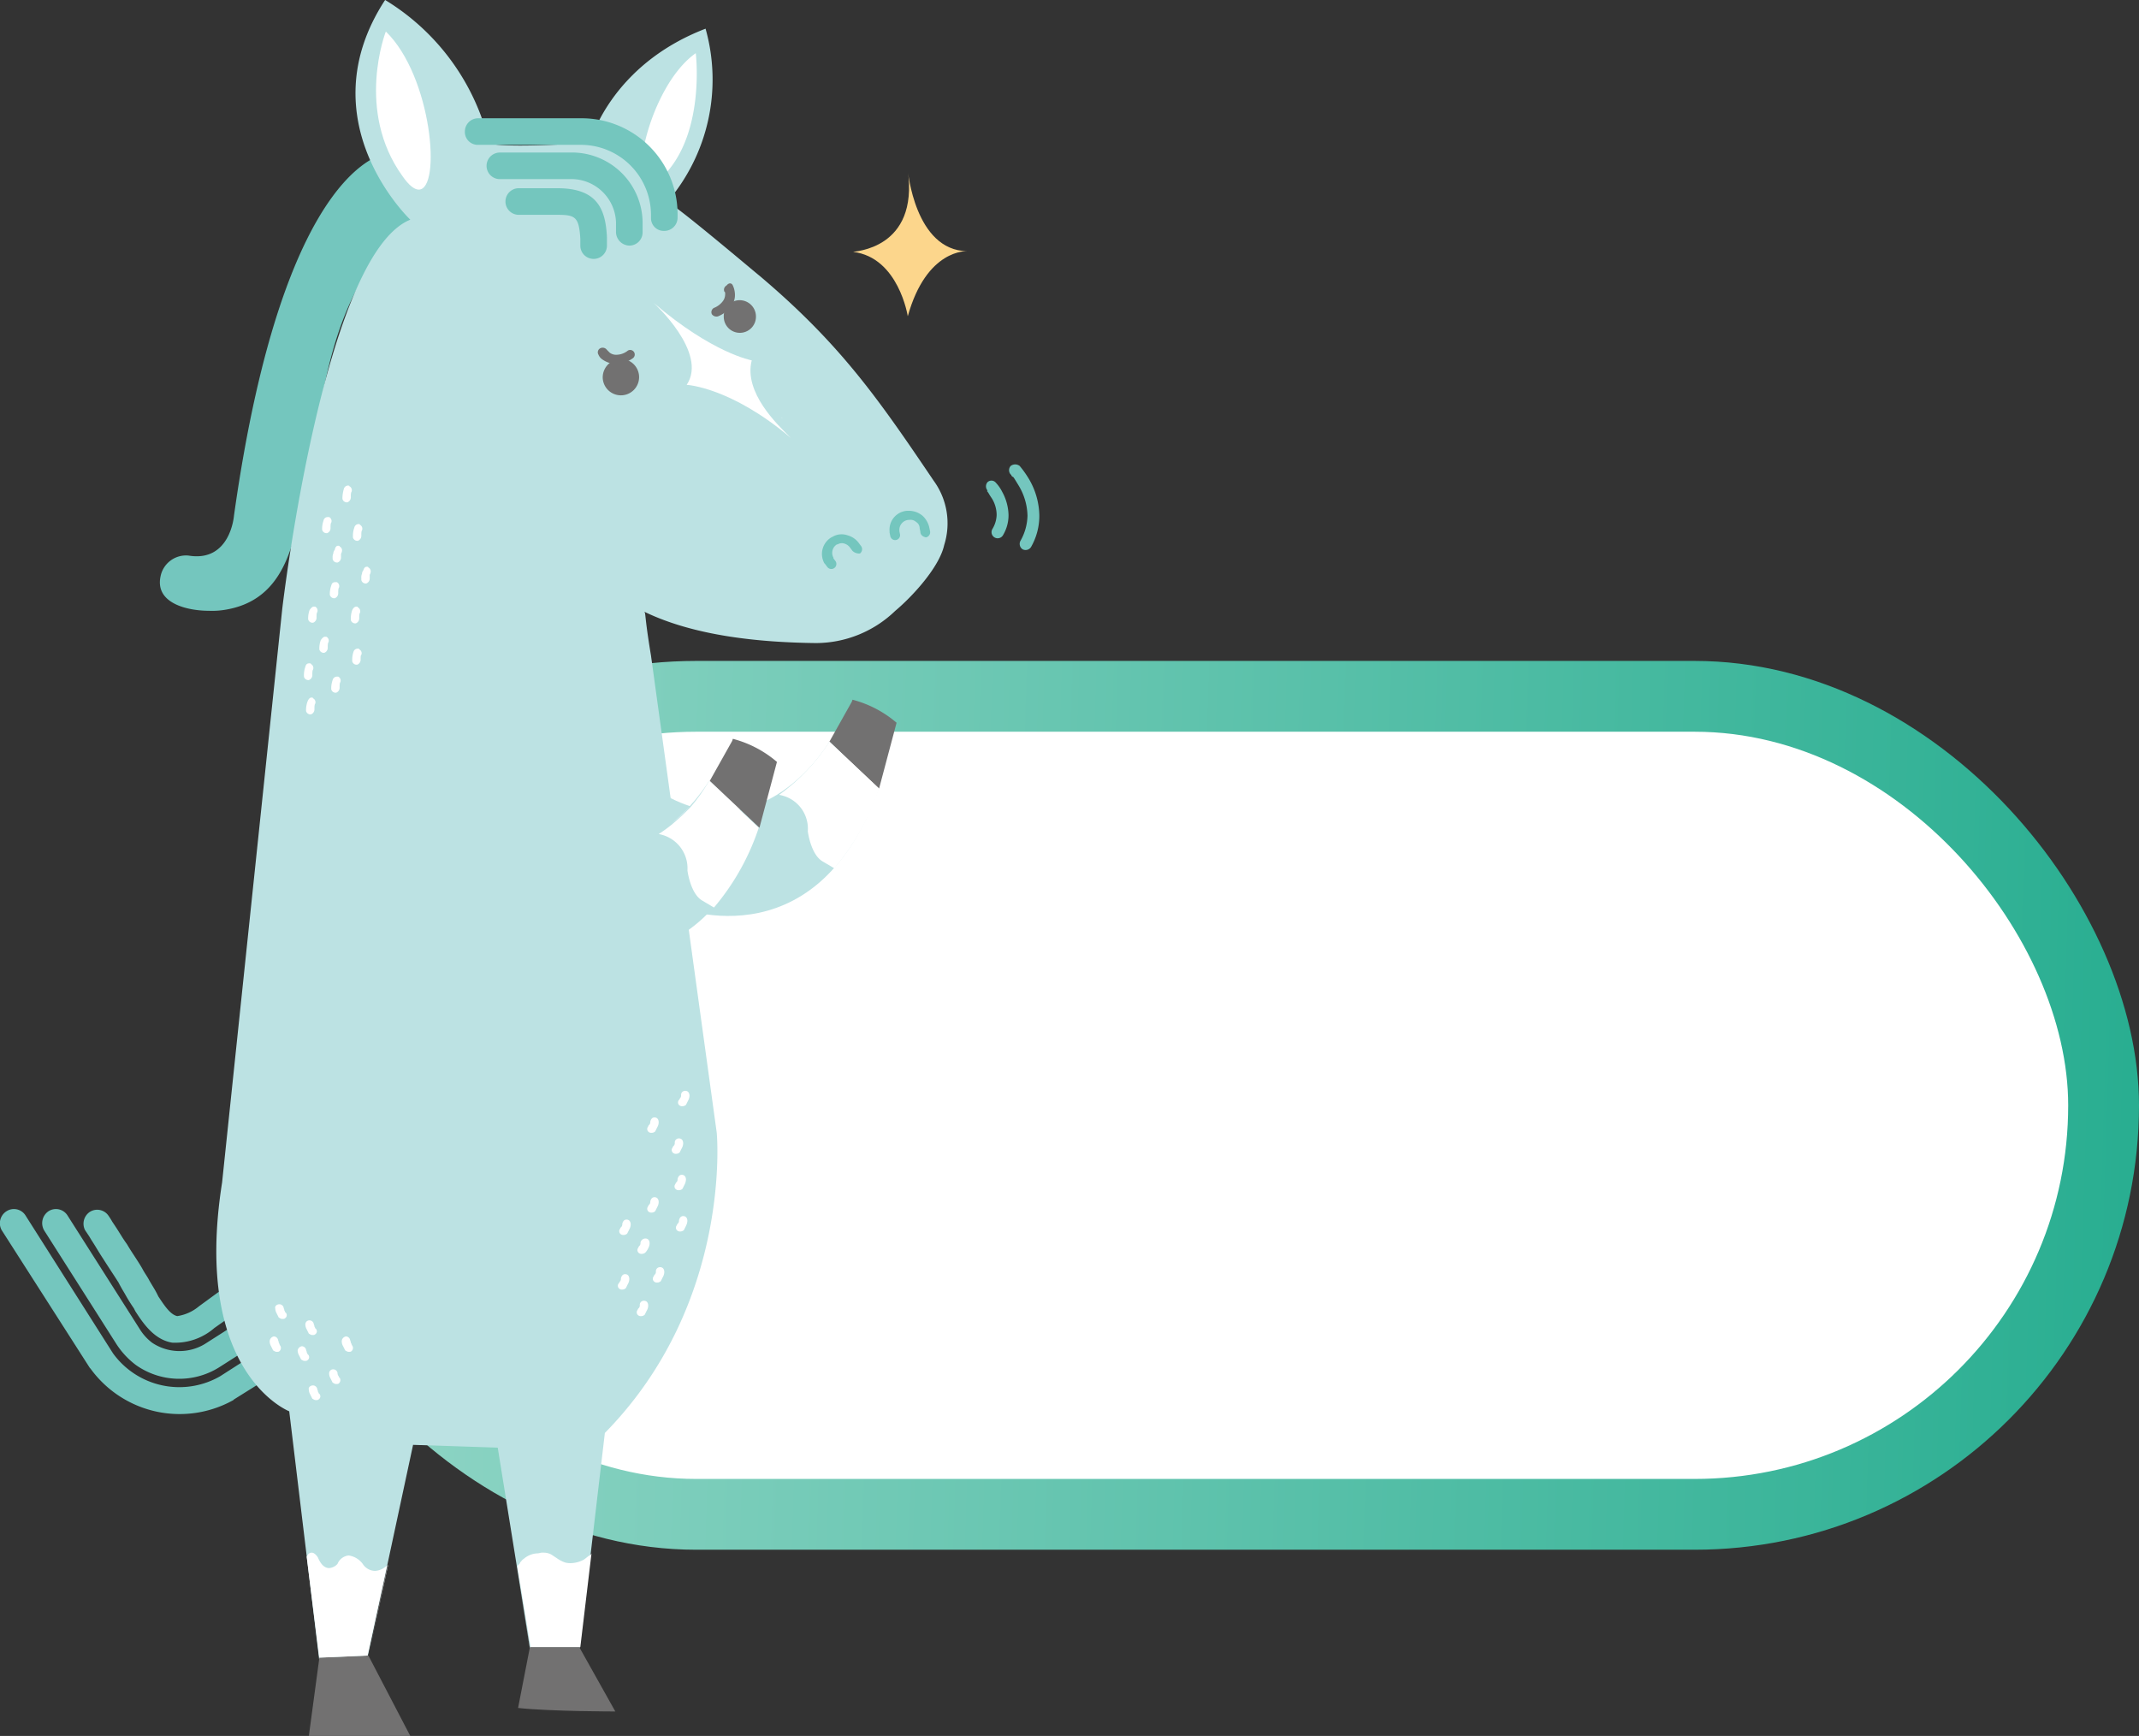 <svg xmlns="http://www.w3.org/2000/svg" xmlns:xlink="http://www.w3.org/1999/xlink" viewBox="0 0 162.493 131.877">
  <rect x="0" y="0" width="162.493" height="131.877" fill="#333333" stroke="none"/>
  <defs>
    <style>
      .cls-1 {
        fill: url(#linear-gradient);
      }

      .cls-2 {
        fill: #fff;
      }

      .cls-3 {
        fill: #74c6be;
      }

      .cls-4 {
        fill: #bce2e3;
      }

      .cls-5 {
        fill: #727171;
      }

      .cls-6 {
        fill: #92aca9;
      }

      .cls-7 {
        fill: #e4f3fa;
      }

      .cls-8 {
        fill: #fcd68c;
      }
    </style>
    <linearGradient id="linear-gradient" y1="0.485" x2="1" y2="0.5" gradientUnits="objectBoundingBox">
      <stop offset="0" stop-color="#95d7c8"/>
      <stop offset="1" stop-color="#29ae91"/>
    </linearGradient>
  </defs>
  <g id="그룹_1268" data-name="그룹 1268" transform="translate(-67.411 -691.174)">
    <rect id="사각형_230" data-name="사각형 230" class="cls-1" width="143.371" height="67.52" rx="33.76" transform="translate(86.533 741.383)"/>
    <rect id="사각형_231" data-name="사각형 231" class="cls-2" width="132.614" height="56.764" rx="28.382" transform="translate(91.911 746.761)"/>
    <g id="그룹_580" data-name="그룹 580" transform="translate(67.411 691.174)">
      <path id="패스_1974" data-name="패스 1974" class="cls-3" d="M104.535,21.8s-8.026,0-11.907,27.587c0,0-.266,3.561-3.455,3.03a1.974,1.974,0,0,0-2.126,1.595c-.425,2.073,2.126,2.6,3.668,2.6A6.062,6.062,0,0,0,92.1,56.51c4.943-.9,5.209-6.113,6.06-10.046,1.01-4.784,1.435-9.568,3.614-13.927,1.382-2.658,3.615-4.412,5.794-6.485Z" transform="translate(-74.854 -10.212)"/>
      <path id="패스_1975" data-name="패스 1975" class="cls-3" d="M114.928,173.054h0a1.039,1.039,0,0,1,1.435.319,4.907,4.907,0,0,1,.266.425l.213.319c.319.478.585.957.9,1.382.372.638.8,1.223,1.169,1.86.159.319.372.585.532.9.213.372.425.691.585,1.01l.106.213c.425.638.9,1.382,1.435,1.488a3.32,3.32,0,0,0,1.648-.744l1.382-1.01a1.026,1.026,0,0,1,1.223,1.648l-1.435,1.01a4.544,4.544,0,0,1-3.189,1.116c-1.382-.213-2.232-1.488-2.817-2.392l-.106-.213a12.719,12.719,0,0,1-.691-1.116c-.159-.266-.319-.532-.478-.85-.372-.585-.8-1.223-1.169-1.807-.319-.478-.585-.957-.9-1.435l-.159-.266-.319-.478a1.08,1.08,0,0,1,.372-1.382" transform="translate(-108.102 -80.99)"/>
      <path id="패스_1976" data-name="패스 1976" class="cls-3" d="M112.073,172.954a1.039,1.039,0,0,1,1.435.319l5.475,8.611a3.828,3.828,0,0,0,.957,1.063,3.726,3.726,0,0,0,3.987.106l2.5-1.595a1.04,1.04,0,1,1,1.116,1.754l-2.5,1.595a5.705,5.705,0,0,1-6.325-.159,6.2,6.2,0,0,1-1.488-1.595l-5.475-8.611a1.091,1.091,0,0,1,.319-1.488" transform="translate(-108.383 -80.943)"/>
      <path id="패스_1977" data-name="패스 1977" class="cls-3" d="M110.688,172.954a1.039,1.039,0,0,1,1.435.319l6.644,10.471A6.221,6.221,0,0,0,126.9,185.5l2.073-1.329a1.04,1.04,0,0,1,1.116,1.754l-2.126,1.329-.053.053a8.366,8.366,0,0,1-10.844-2.392l-.053-.053-6.7-10.471a1.078,1.078,0,0,1,.372-1.435" transform="translate(-110.188 -80.943)"/>
      <path id="패스_1978" data-name="패스 1978" class="cls-4" d="M51.161,86.057s1.223,12.917-8.5,22.8l-1.914,16.318H36.969l-2.445-15.2-6.432-.213-3.615,16.85H21.023l-2.339-19.4s-7.388-2.87-5.1-17.382l4.571-43.587s3.136-26.9,9.727-29.554c0,0-7.92-7.495-1.914-16.691a17.444,17.444,0,0,1,7.92,10.9s.638.319,5.9.053h1.7S42.975,5,50.311,2.179a14.274,14.274,0,0,1-2.924,13.182c.159-.213,6.8,5.422,7.016,5.581C60.57,26.152,63.44,30.3,67.639,36.517a5.486,5.486,0,0,1,.8,4.89c-.372,1.7-2.445,3.933-3.721,5a8.7,8.7,0,0,1-6.06,2.445c-4.252-.053-9.2-.532-13.023-2.392.159.106,0,.159.532,3.349Z" transform="translate(3.288 0)"/>
      <path id="패스_1979" data-name="패스 1979" class="cls-5" d="M22.1,100.159l-1.7,3.03,3.774,3.561,1.329-5A8.4,8.4,0,0,0,22.154,100Z" transform="translate(42.607 -46.845)"/>
      <path id="패스_1980" data-name="패스 1980" class="cls-5" d="M97.607,242.713H89.9l.8-5.953,3.721-.159Z" transform="translate(-66.438 -110.836)"/>
      <path id="패스_1981" data-name="패스 1981" class="cls-5" d="M65.278,235.453l2.711,4.837s-4.89,0-7.388-.266l.9-4.624h3.774Z" transform="translate(-21.245 -110.274)"/>
      <path id="패스_1982" data-name="패스 1982" class="cls-2" d="M72.8,224l1.01,6.113v.053h0L72.8,224h0" transform="translate(-33.552 -104.934)"/>
      <path id="패스_1983" data-name="패스 1983" class="cls-2" d="M65.86,221.9h.159a1.212,1.212,0,0,1,.585.159l.478.319a2.481,2.481,0,0,0,.532.266,1.471,1.471,0,0,0,.478.053,2.166,2.166,0,0,0,.957-.266c.159-.106.266-.213.425-.319a.24.24,0,0,0,.159-.159l-.85,7.123H65.01L64,222.963c0-.053.106-.159.106-.159.053-.053.106-.106.106-.159.106-.106.159-.213.266-.266a1.688,1.688,0,0,1,1.063-.425c.106,0,.213-.053.319-.053" transform="translate(-24.698 -103.95)"/>
      <path id="패스_1984" data-name="패스 1984" class="cls-6" d="M69.474,235.5Z" transform="translate(-25.442 -110.321)"/>
      <path id="패스_1985" data-name="패스 1985" class="cls-2" d="M94.588,223.6,93.1,230.563h0l1.488-6.857V223.6" transform="translate(-65.12 -104.746)"/>
      <path id="패스_1986" data-name="패스 1986" class="cls-2" d="M93.572,221.9c.266,0,.478.372.478.372.266.638.585.8.85.8a.934.934,0,0,0,.638-.319,1.021,1.021,0,0,1,.85-.638,1.614,1.614,0,0,1,1.063.638,1.125,1.125,0,0,0,.957.532,1.432,1.432,0,0,0,.9-.425l-1.488,6.857h0l-2.286.106-1.382.053-.957-7.654c.106-.266.266-.319.372-.319" transform="translate(-69.897 -103.95)"/>
      <path id="패스_1987" data-name="패스 1987" class="cls-6" d="M98.186,236.6h0l-2.286.106Z" transform="translate(-70.206 -110.836)"/>
      <path id="패스_1988" data-name="패스 1988" class="cls-2" d="M53.07,7.6s.744,6.06-2.445,9.3a1.546,1.546,0,0,1-1.063.638c-1.595,0,.106-7.548,3.508-9.94" transform="translate(-0.214 -3.56)"/>
      <path id="패스_1989" data-name="패스 1989" class="cls-2" d="M87.728,4.5c3.508,3.4,4.252,12.013,2.5,12.013-.319,0-.744-.319-1.223-1.01-3.615-5-1.276-11-1.276-11" transform="translate(-58.419 -2.108)"/>
      <path id="패스_1990" data-name="패스 1990" class="cls-7" d="M36.7,59.6l.106.106s-.053,0-.106-.106Z" transform="translate(22.64 -27.92)"/>
      <path id="패스_1991" data-name="패스 1991" class="cls-3" d="M17.942,74.595l-.053-.266a.558.558,0,0,0-.266-.478.642.642,0,0,0-.532-.159h-.053a.763.763,0,0,0-.691.8v.053l.053.266a.376.376,0,0,1-.744.106l-.053-.266h0v-.106A1.434,1.434,0,0,1,16.932,73h.106a1.625,1.625,0,0,1,1.063.372,1.726,1.726,0,0,1,.532.957l.053.266a.4.4,0,0,1-.319.425c-.266-.053-.425-.213-.425-.425" transform="translate(51.975 -34.197)"/>
      <path id="패스_1992" data-name="패스 1992" class="cls-3" d="M25.7,77.608l-.159-.213a.826.826,0,0,0-.425-.319.629.629,0,0,0-.532.053h-.053a.759.759,0,0,0-.266,1.01v.053l.159.213a.383.383,0,1,1-.638.425l-.159-.213h0l-.053-.053a1.468,1.468,0,0,1,.532-1.967l.106-.053a1.36,1.36,0,0,1,1.116-.106,1.585,1.585,0,0,1,.9.638l.159.213a.412.412,0,0,1-.106.532.726.726,0,0,1-.585-.213" transform="translate(39.049 -35.775)"/>
      <path id="패스_1993" data-name="패스 1993" class="cls-2" d="M51.452,162.7h0c.213,0,.319.159.319.372a.768.768,0,0,1-.106.372l-.159.319a.406.406,0,0,1-.266.106.32.32,0,0,1-.213-.053.281.281,0,0,1-.053-.425h0c0-.053.053-.106.106-.159a.32.32,0,0,0,.053-.213.306.306,0,0,1,.319-.319" transform="translate(0.127 -76.217)"/>
      <path id="패스_1994" data-name="패스 1994" class="cls-2" d="M50.552,155.9h0c.213,0,.319.159.319.372a.768.768,0,0,1-.106.372l-.159.319a.406.406,0,0,1-.266.106.32.32,0,0,1-.213-.053.281.281,0,0,1-.053-.425c.053-.053.053-.106.106-.159a.32.32,0,0,0,.053-.213.306.306,0,0,1,.319-.319" transform="translate(1.506 -73.032)"/>
      <path id="패스_1995" data-name="패스 1995" class="cls-2" d="M56.306,177h0c.213,0,.319.159.319.372a.768.768,0,0,1-.106.372,1.112,1.112,0,0,1-.213.319.406.406,0,0,1-.266.106.32.32,0,0,1-.213-.053.281.281,0,0,1-.053-.425c0-.053.053-.106.106-.159a.32.32,0,0,0,.053-.213.388.388,0,0,1,.372-.319" transform="translate(-7.277 -82.916)"/>
      <path id="패스_1996" data-name="패스 1996" class="cls-2" d="M59.153,182.1h0c.213,0,.319.159.319.372a.768.768,0,0,1-.106.372l-.159.319a.406.406,0,0,1-.266.106.32.32,0,0,1-.213-.053.281.281,0,0,1-.053-.425c.053-.053.053-.106.106-.159a.32.32,0,0,0,.053-.213q.08-.319.319-.319" transform="translate(-11.665 -85.305)"/>
      <path id="패스_1997" data-name="패스 1997" class="cls-2" d="M56.452,185.9h0c.213,0,.319.159.319.372a.768.768,0,0,1-.106.372l-.159.319a.406.406,0,0,1-.266.106.32.32,0,0,1-.213-.053.281.281,0,0,1-.053-.425c0-.053.053-.106.106-.159a.32.32,0,0,0,.053-.213.306.306,0,0,1,.319-.319" transform="translate(-7.53 -87.086)"/>
      <path id="패스_1998" data-name="패스 1998" class="cls-2" d="M54.153,181.1h0c.213,0,.319.159.319.372a.768.768,0,0,1-.106.372l-.159.319a.406.406,0,0,1-.266.106.319.319,0,0,1-.213-.053.281.281,0,0,1-.053-.425c0-.053.053-.106.106-.159a.32.32,0,0,0,.053-.213.306.306,0,0,1,.319-.319" transform="translate(-4.008 -84.837)"/>
      <path id="패스_1999" data-name="패스 1999" class="cls-2" d="M58.952,174.3h0c.213,0,.319.159.319.372a.768.768,0,0,1-.106.372l-.159.319a.406.406,0,0,1-.266.106.319.319,0,0,1-.213-.053.281.281,0,0,1-.053-.425c0-.053.053-.106.106-.159a.32.32,0,0,0,.053-.213q.08-.319.319-.319" transform="translate(-11.359 -81.652)"/>
      <path id="패스_2000" data-name="패스 2000" class="cls-2" d="M50.853,173.8h0c.213,0,.319.159.319.372a.985.985,0,0,1-.106.372l-.159.319a.406.406,0,0,1-.266.106.32.32,0,0,1-.213-.053.281.281,0,0,1-.053-.425c0-.053.053-.106.106-.159a.32.32,0,0,0,.053-.213q.08-.319.319-.319" transform="translate(1.046 -81.417)"/>
      <path id="패스_2001" data-name="패스 2001" class="cls-2" d="M51.052,167.9h0c.213,0,.319.159.319.372a.985.985,0,0,1-.106.372l-.159.319a.406.406,0,0,1-.266.106.32.32,0,0,1-.213-.053.281.281,0,0,1-.053-.425c0-.053.053-.106.106-.159a.32.32,0,0,0,.053-.213q.08-.319.319-.319" transform="translate(0.74 -78.653)"/>
      <path id="패스_2002" data-name="패스 2002" class="cls-2" d="M54.952,159.7h0c.213,0,.319.159.319.372a.768.768,0,0,1-.106.372l-.159.319a.406.406,0,0,1-.266.106.32.32,0,0,1-.213-.053.281.281,0,0,1-.053-.425c0-.053.053-.106.106-.159a.32.32,0,0,0,.053-.213q.08-.319.319-.319" transform="translate(-5.233 -74.812)"/>
      <path id="패스_2003" data-name="패스 2003" class="cls-2" d="M54.952,171.1h0c.213,0,.319.159.319.372a.768.768,0,0,1-.106.372l-.159.319a.406.406,0,0,1-.266.106.32.32,0,0,1-.213-.053.281.281,0,0,1-.053-.425c0-.053.053-.106.106-.159a.32.32,0,0,0,.053-.213q.08-.319.319-.319" transform="translate(-5.233 -80.152)"/>
      <path id="패스_2004" data-name="패스 2004" class="cls-2" d="M100.21,195.7a.337.337,0,0,1,.319.266.4.4,0,0,0,.053.213c.053.053.053.159.106.159a.322.322,0,0,1-.053.425c-.053.053-.106.053-.213.053s-.159-.053-.266-.106l-.159-.319a.768.768,0,0,1-.106-.372.306.306,0,0,1,.319-.319h0" transform="translate(-74.888 -91.676)"/>
      <path id="패스_2005" data-name="패스 2005" class="cls-2" d="M98.41,191a.337.337,0,0,1,.319.266c0,.053.053.106.053.213.053.053.053.159.106.213a.322.322,0,0,1-.053.425c-.053.053-.106.053-.213.053s-.159-.053-.266-.106l-.159-.319a.768.768,0,0,1-.106-.372A.388.388,0,0,1,98.41,191h0" transform="translate(-72.131 -89.475)"/>
      <path id="패스_2006" data-name="패스 2006" class="cls-2" d="M107.89,186.4a.337.337,0,0,1,.319.266c0,.053.053.106.053.213.053.053.053.159.106.159a.277.277,0,0,1-.053.425c-.053.053-.106.053-.213.053s-.159-.053-.266-.106l-.159-.319a.768.768,0,0,1-.106-.372c-.053-.159.106-.319.319-.319h0" transform="translate(-86.66 -87.32)"/>
      <path id="패스_2007" data-name="패스 2007" class="cls-2" d="M104.68,192.4a.337.337,0,0,1,.319.266c0,.053.053.106.053.213.053.053.053.159.106.159a.277.277,0,0,1-.053.425c-.053.053-.106.053-.213.053s-.159-.053-.266-.106l-.159-.319a.768.768,0,0,1-.106-.372.386.386,0,0,1,.319-.319h0" transform="translate(-81.749 -90.131)"/>
      <path id="패스_2008" data-name="패스 2008" class="cls-2" d="M103.58,188.7a.337.337,0,0,1,.319.266c0,.053.053.106.053.213.053.053.053.159.106.159a.277.277,0,0,1-.053.425c-.053.053-.106.053-.213.053s-.159-.053-.266-.106l-.159-.319a.768.768,0,0,1-.106-.372.306.306,0,0,1,.319-.319h0" transform="translate(-80.064 -88.397)"/>
      <path id="패스_2009" data-name="패스 2009" class="cls-2" d="M108.71,191a.337.337,0,0,1,.319.266c0,.053.053.106.053.213.053.053.053.159.106.213a.322.322,0,0,1-.053.425c-.053.053-.106.053-.213.053s-.159-.053-.266-.106h0l-.159-.319a.768.768,0,0,1-.106-.372.388.388,0,0,1,.319-.372h0" transform="translate(-87.905 -89.475)"/>
      <path id="패스_2010" data-name="패스 2010" class="cls-2" d="M103.09,198a.337.337,0,0,1,.319.266c0,.053.053.106.053.213.053.053.053.159.106.159a.277.277,0,0,1-.053.425c-.053.053-.106.053-.213.053s-.159-.053-.266-.106l-.159-.319a.769.769,0,0,1-.106-.372c-.053-.159.106-.319.319-.319h0" transform="translate(-79.309 -92.754)"/>
      <path id="패스_2011" data-name="패스 2011" class="cls-2" d="M103.888,99.7c.053,0,.106,0,.106.053a.335.335,0,0,1,.159.425c-.053.053-.053.266-.053.372v.053a.4.4,0,0,1-.266.372h-.053a.337.337,0,0,1-.319-.266V100.6a1.911,1.911,0,0,1,.106-.585c.106-.266.213-.319.319-.319" transform="translate(-80.213 -46.705)"/>
      <path id="패스_2012" data-name="패스 2012" class="cls-2" d="M97.488,86.7c.053,0,.106,0,.106.053a.335.335,0,0,1,.159.425c-.053.053-.053.266-.053.372V87.6a.4.4,0,0,1-.266.372h-.053a.337.337,0,0,1-.319-.266V87.55a1.911,1.911,0,0,1,.106-.585c.106-.213.213-.266.319-.266" transform="translate(-70.411 -40.615)"/>
      <path id="패스_2013" data-name="패스 2013" class="cls-2" d="M103.588,86.7h.106a.335.335,0,0,1,.159.425c-.053.053-.053.266-.053.372v.053a.4.4,0,0,1-.266.372h-.053a.337.337,0,0,1-.319-.266V87.55a1.911,1.911,0,0,1,.106-.585c.106-.159.213-.266.319-.266" transform="translate(-79.753 -40.615)"/>
      <path id="패스_2014" data-name="패스 2014" class="cls-2" d="M95.988,81c.053,0,.106,0,.106.053a.335.335,0,0,1,.159.425c0,.053-.053.106-.053.159V81.9a.4.4,0,0,1-.266.372h-.053a.337.337,0,0,1-.319-.266V81.85a.674.674,0,0,1,.053-.319.406.406,0,0,1,.106-.266c.053-.213.159-.266.266-.266" transform="translate(-68.114 -37.945)"/>
      <path id="패스_2015" data-name="패스 2015" class="cls-2" d="M101.588,73.9h.106a.335.335,0,0,1,.159.425c-.053.053-.053.266-.053.372v.053a.4.4,0,0,1-.266.372h-.053a.337.337,0,0,1-.319-.266V74.75a1.911,1.911,0,0,1,.106-.585.321.321,0,0,1,.319-.266" transform="translate(-76.691 -34.619)"/>
      <path id="패스_2016" data-name="패스 2016" class="cls-2" d="M100.488,83.2h.106a.335.335,0,0,1,.159.425c-.053.053-.053.266-.053.372v.053a.4.4,0,0,1-.266.372h-.053a.337.337,0,0,1-.319-.266V84.05a1.911,1.911,0,0,1,.106-.585c.053-.213.159-.266.319-.266" transform="translate(-75.006 -38.975)"/>
      <path id="패스_2017" data-name="패스 2017" class="cls-2" d="M98.688,69.4c.053,0,.106,0,.106.053a.335.335,0,0,1,.159.425c-.053.053-.053.266-.053.372V70.3a.4.4,0,0,1-.266.372h-.053a.337.337,0,0,1-.319-.266V70.3a2.668,2.668,0,0,1,.106-.638.337.337,0,0,1,.319-.266" transform="translate(-72.249 -32.511)"/>
      <path id="패스_2018" data-name="패스 2018" class="cls-2" d="M97.188,74.9c.053,0,.106,0,.106.053a.335.335,0,0,1,.159.425c-.053.053-.053.266-.053.372V75.8a.4.4,0,0,1-.266.372h-.053a.337.337,0,0,1-.319-.266V75.75a1.911,1.911,0,0,1,.106-.585.337.337,0,0,1,.319-.266" transform="translate(-69.952 -35.087)"/>
      <path id="패스_2019" data-name="패스 2019" class="cls-2" d="M100.088,78c.053,0,.106,0,.106.053a.335.335,0,0,1,.159.425c0,.053-.053.106-.053.159V78.9a.4.4,0,0,1-.266.372h-.053a.337.337,0,0,1-.319-.266V78.9a.674.674,0,0,1,.053-.319.406.406,0,0,1,.106-.266c.053-.266.159-.319.266-.319" transform="translate(-74.393 -36.539)"/>
      <path id="패스_2020" data-name="패스 2020" class="cls-2" d="M101.988,91h.106a.335.335,0,0,1,.159.425c-.053.053-.053.266-.053.372v.053a.4.4,0,0,1-.266.372h-.053a.337.337,0,0,1-.319-.266V91.85a1.911,1.911,0,0,1,.106-.585c.106-.159.213-.266.319-.266" transform="translate(-77.303 -42.629)"/>
      <path id="패스_2021" data-name="패스 2021" class="cls-2" d="M100.288,96.7h.106a.335.335,0,0,1,.159.425c-.053.053-.053.266-.053.372v.053a.4.4,0,0,1-.266.372h-.053a.337.337,0,0,1-.319-.266V97.55a1.911,1.911,0,0,1,.106-.585.337.337,0,0,1,.319-.266" transform="translate(-74.7 -45.299)"/>
      <path id="패스_2022" data-name="패스 2022" class="cls-2" d="M104.188,94.8c.053,0,.106,0,.106.053a.335.335,0,0,1,.159.425h0c-.053.053-.053.266-.053.372V95.7a.4.4,0,0,1-.266.372h-.053a.337.337,0,0,1-.319-.266V95.65a1.91,1.91,0,0,1,.106-.585c.053-.213.159-.266.319-.266" transform="translate(-80.673 -44.409)"/>
      <path id="패스_2023" data-name="패스 2023" class="cls-2" d="M97.288,92.7c.053,0,.106,0,.106.053a.335.335,0,0,1,.159.425c-.053,0-.053.213-.053.319v.053a.4.4,0,0,1-.266.372h-.053a.337.337,0,0,1-.319-.266V93.5a1.911,1.911,0,0,1,.106-.585.331.331,0,0,1,.319-.213" transform="translate(-70.105 -43.426)"/>
      <path id="패스_2024" data-name="패스 2024" class="cls-4" d="M36.129,106S30.973,114.824,23,109.668l1.116,8.771s10.9,4.731,15.734-8.824Z" transform="translate(26.879 -49.656)"/>
      <path id="패스_2025" data-name="패스 2025" class="cls-2" d="M30,106" transform="translate(33.008 -49.656)"/>
      <path id="패스_2026" data-name="패스 2026" class="cls-2" d="M26.78,106h0m0,0,0,0h0m0,0a13.5,13.5,0,0,1-3.88,3.933h0A13.5,13.5,0,0,0,26.78,106m3.774,3.561a18.354,18.354,0,0,1-3.4,6.06h0a18.923,18.923,0,0,0,3.4-6.06" transform="translate(36.227 -49.656)"/>
      <path id="패스_2027" data-name="패스 2027" class="cls-2" d="M26.727,106h0l3.774,3.561a18.354,18.354,0,0,1-3.4,6.06l-.9-.532c-.9-.532-1.116-2.286-1.116-2.286A2.6,2.6,0,0,0,22.9,110.04,14.932,14.932,0,0,0,26.727,106Z" transform="translate(36.281 -49.656)"/>
      <path id="패스_2028" data-name="패스 2028" class="cls-5" d="M39.2,105.759l-1.7,3.03,3.774,3.561,1.329-5a8.394,8.394,0,0,0-3.349-1.754Z" transform="translate(16.419 -49.469)"/>
      <path id="패스_2029" data-name="패스 2029" class="cls-4" d="M53.329,111.6s-5.156,8.824-13.129,3.668l1.116,8.771s10.9,4.731,15.734-8.824Z" transform="translate(0.536 -52.279)"/>
      <path id="패스_2030" data-name="패스 2030" class="cls-2" d="M48.635,111.6m0,0h0m0,0h0m0,0Zm0,0a10.7,10.7,0,0,1-1.435,1.914,9.757,9.757,0,0,0,1.435-1.914" transform="translate(5.23 -52.279)"/>
      <path id="패스_2031" data-name="패스 2031" class="cls-7" d="M41.535,115.2h0a17.655,17.655,0,0,1-1.435,1.329,8.823,8.823,0,0,0,1.435-1.329M40.1,116.529h0m0,0h0m0,.053h0m6.644.266a18.355,18.355,0,0,1-3.4,6.06h0a18.924,18.924,0,0,0,3.4-6.06" transform="translate(10.895 -53.966)"/>
      <path id="패스_2032" data-name="패스 2032" class="cls-2" d="M43.927,111.6h0l3.774,3.561a18.354,18.354,0,0,1-3.4,6.06l-.9-.532c-.9-.532-1.116-2.286-1.116-2.286A2.642,2.642,0,0,0,40.1,115.64a10.781,10.781,0,0,0,.957-.691h0a17.659,17.659,0,0,0,1.435-1.329,12.364,12.364,0,0,0,1.435-2.02Z" transform="translate(9.938 -52.279)"/>
      <path id="패스_2033" data-name="패스 2033" class="cls-2" d="M35.5,43.3c4.465,3.827,7.442,4.359,7.442,4.359-.638,2.445,2.02,4.943,2.764,5.688l.213.213c-4.571-3.88-7.92-4.04-7.92-4.04,1.648-2.445-2.5-6.219-2.5-6.219" transform="translate(14.166 -20.284)"/>
      <path id="패스_2034" data-name="패스 2034" class="cls-5" d="M40.5,44.12a1.223,1.223,0,1,0,2.445,0A1.236,1.236,0,0,0,41.723,42.9,1.2,1.2,0,0,0,40.5,44.12" transform="translate(14.482 -20.094)"/>
      <path id="패스_2035" data-name="패스 2035" class="cls-5" d="M57.2,52.682A1.382,1.382,0,1,0,58.582,51.3,1.407,1.407,0,0,0,57.2,52.682" transform="translate(-11.414 -24.032)"/>
      <path id="패스_2036" data-name="패스 2036" class="cls-5" d="M45.137,40.657a1.73,1.73,0,0,1,.159.691,1.339,1.339,0,0,1-.266.85,2.256,2.256,0,0,1-1.01.8.429.429,0,0,1-.478-.159.365.365,0,0,1,.159-.478,1.544,1.544,0,0,0,.691-.532.857.857,0,0,0,.159-.478.4.4,0,0,0-.053-.266v-.053h0l.159-.053-.159.106h0l.159-.053-.159.106a.365.365,0,0,1,.159-.478c.213-.266.425-.159.478,0" transform="translate(10.535 -18.97)"/>
      <path id="패스_2037" data-name="패스 2037" class="cls-5" d="M58.489,49.858l-.159.106.159-.106h0l-.159.106.159-.106h0l.213.213a.794.794,0,0,0,.532.159,1.408,1.408,0,0,0,.85-.319.347.347,0,0,1,.372.585,2.265,2.265,0,0,1-1.276.425,1.751,1.751,0,0,1-1.01-.319.792.792,0,0,1-.319-.372.346.346,0,0,1,.106-.478.4.4,0,0,1,.532.106" transform="translate(-12.384 -23.28)"/>
      <path id="패스_2038" data-name="패스 2038" class="cls-3" d="M5.157,68.853a2.9,2.9,0,0,1,.478.691A3.826,3.826,0,0,1,6.114,71.3a2.949,2.949,0,0,1-.425,1.541.465.465,0,0,1-.8-.478A2.2,2.2,0,0,0,5.211,71.3a2.406,2.406,0,0,0-.372-1.276,4.905,4.905,0,0,1-.266-.425c-.053-.053-.053-.106-.106-.106h0l.106-.106-.053.053h0l.053-.053-.053.053a.485.485,0,0,1,0-.638.434.434,0,0,1,.638.053" transform="translate(70.501 -32.176)"/>
      <path id="패스_2039" data-name="패스 2039" class="cls-3" d="M.811,66.495a7.558,7.558,0,0,1,.744,1.063A5.639,5.639,0,0,1,2.3,70.269a4.758,4.758,0,0,1-.638,2.392.492.492,0,0,1-.638.159.492.492,0,0,1-.159-.638A4.023,4.023,0,0,0,1.4,70.269a4.61,4.61,0,0,0-.638-2.233C.6,67.77.439,67.5.332,67.345q-.159-.08-.159-.159L.12,67.132h0l.106-.106-.106.106h0l.106-.106-.106.106a.485.485,0,0,1,0-.638.559.559,0,0,1,.691,0" transform="translate(76.655 -31.094)"/>
      <path id="패스_2040" data-name="패스 2040" class="cls-8" d="M14.446,24.3s.532,6.113,4.518,6.166c0,0-3.083-.213-4.518,4.943,0,0-.691-4.465-4.146-4.89,0-.053,5-.159,4.146-6.219" transform="translate(54.515 -11.383)"/>
      <path id="패스_2041" data-name="패스 2041" class="cls-3" d="M68.5,32.269a1.009,1.009,0,0,0,1.01-1.01v-.638c-.106-2.232-.8-3.721-3.774-3.721H62.81a1.01,1.01,0,1,0,0,2.02h2.923c1.382,0,1.648.159,1.754,1.807v.532a1.009,1.009,0,0,0,1.01,1.01" transform="translate(-23.402 -12.601)"/>
      <path id="패스_2042" data-name="패스 2042" class="cls-3" d="M67.544,28.87a1.009,1.009,0,0,0,1.01-1.01v-.638A5.368,5.368,0,0,0,63.025,21.8H57.71a1.01,1.01,0,0,0,0,2.02h5.262a3.4,3.4,0,0,1,3.561,3.508v.532a1.044,1.044,0,0,0,1.01,1.01" transform="translate(-19.737 -10.212)"/>
      <path id="패스_2043" data-name="패스 2043" class="cls-3" d="M66.849,25.458a1.009,1.009,0,0,0,1.01-1.01v-.266A7.293,7.293,0,0,0,60.577,16.9H52.71a1.009,1.009,0,0,0-1.01,1.01.977.977,0,0,0,1.01,1.01h7.814a5.331,5.331,0,0,1,5.315,5.315V24.5a.966.966,0,0,0,1.01.957" transform="translate(-16.385 -7.917)"/>
    </g>
  </g>
</svg>
